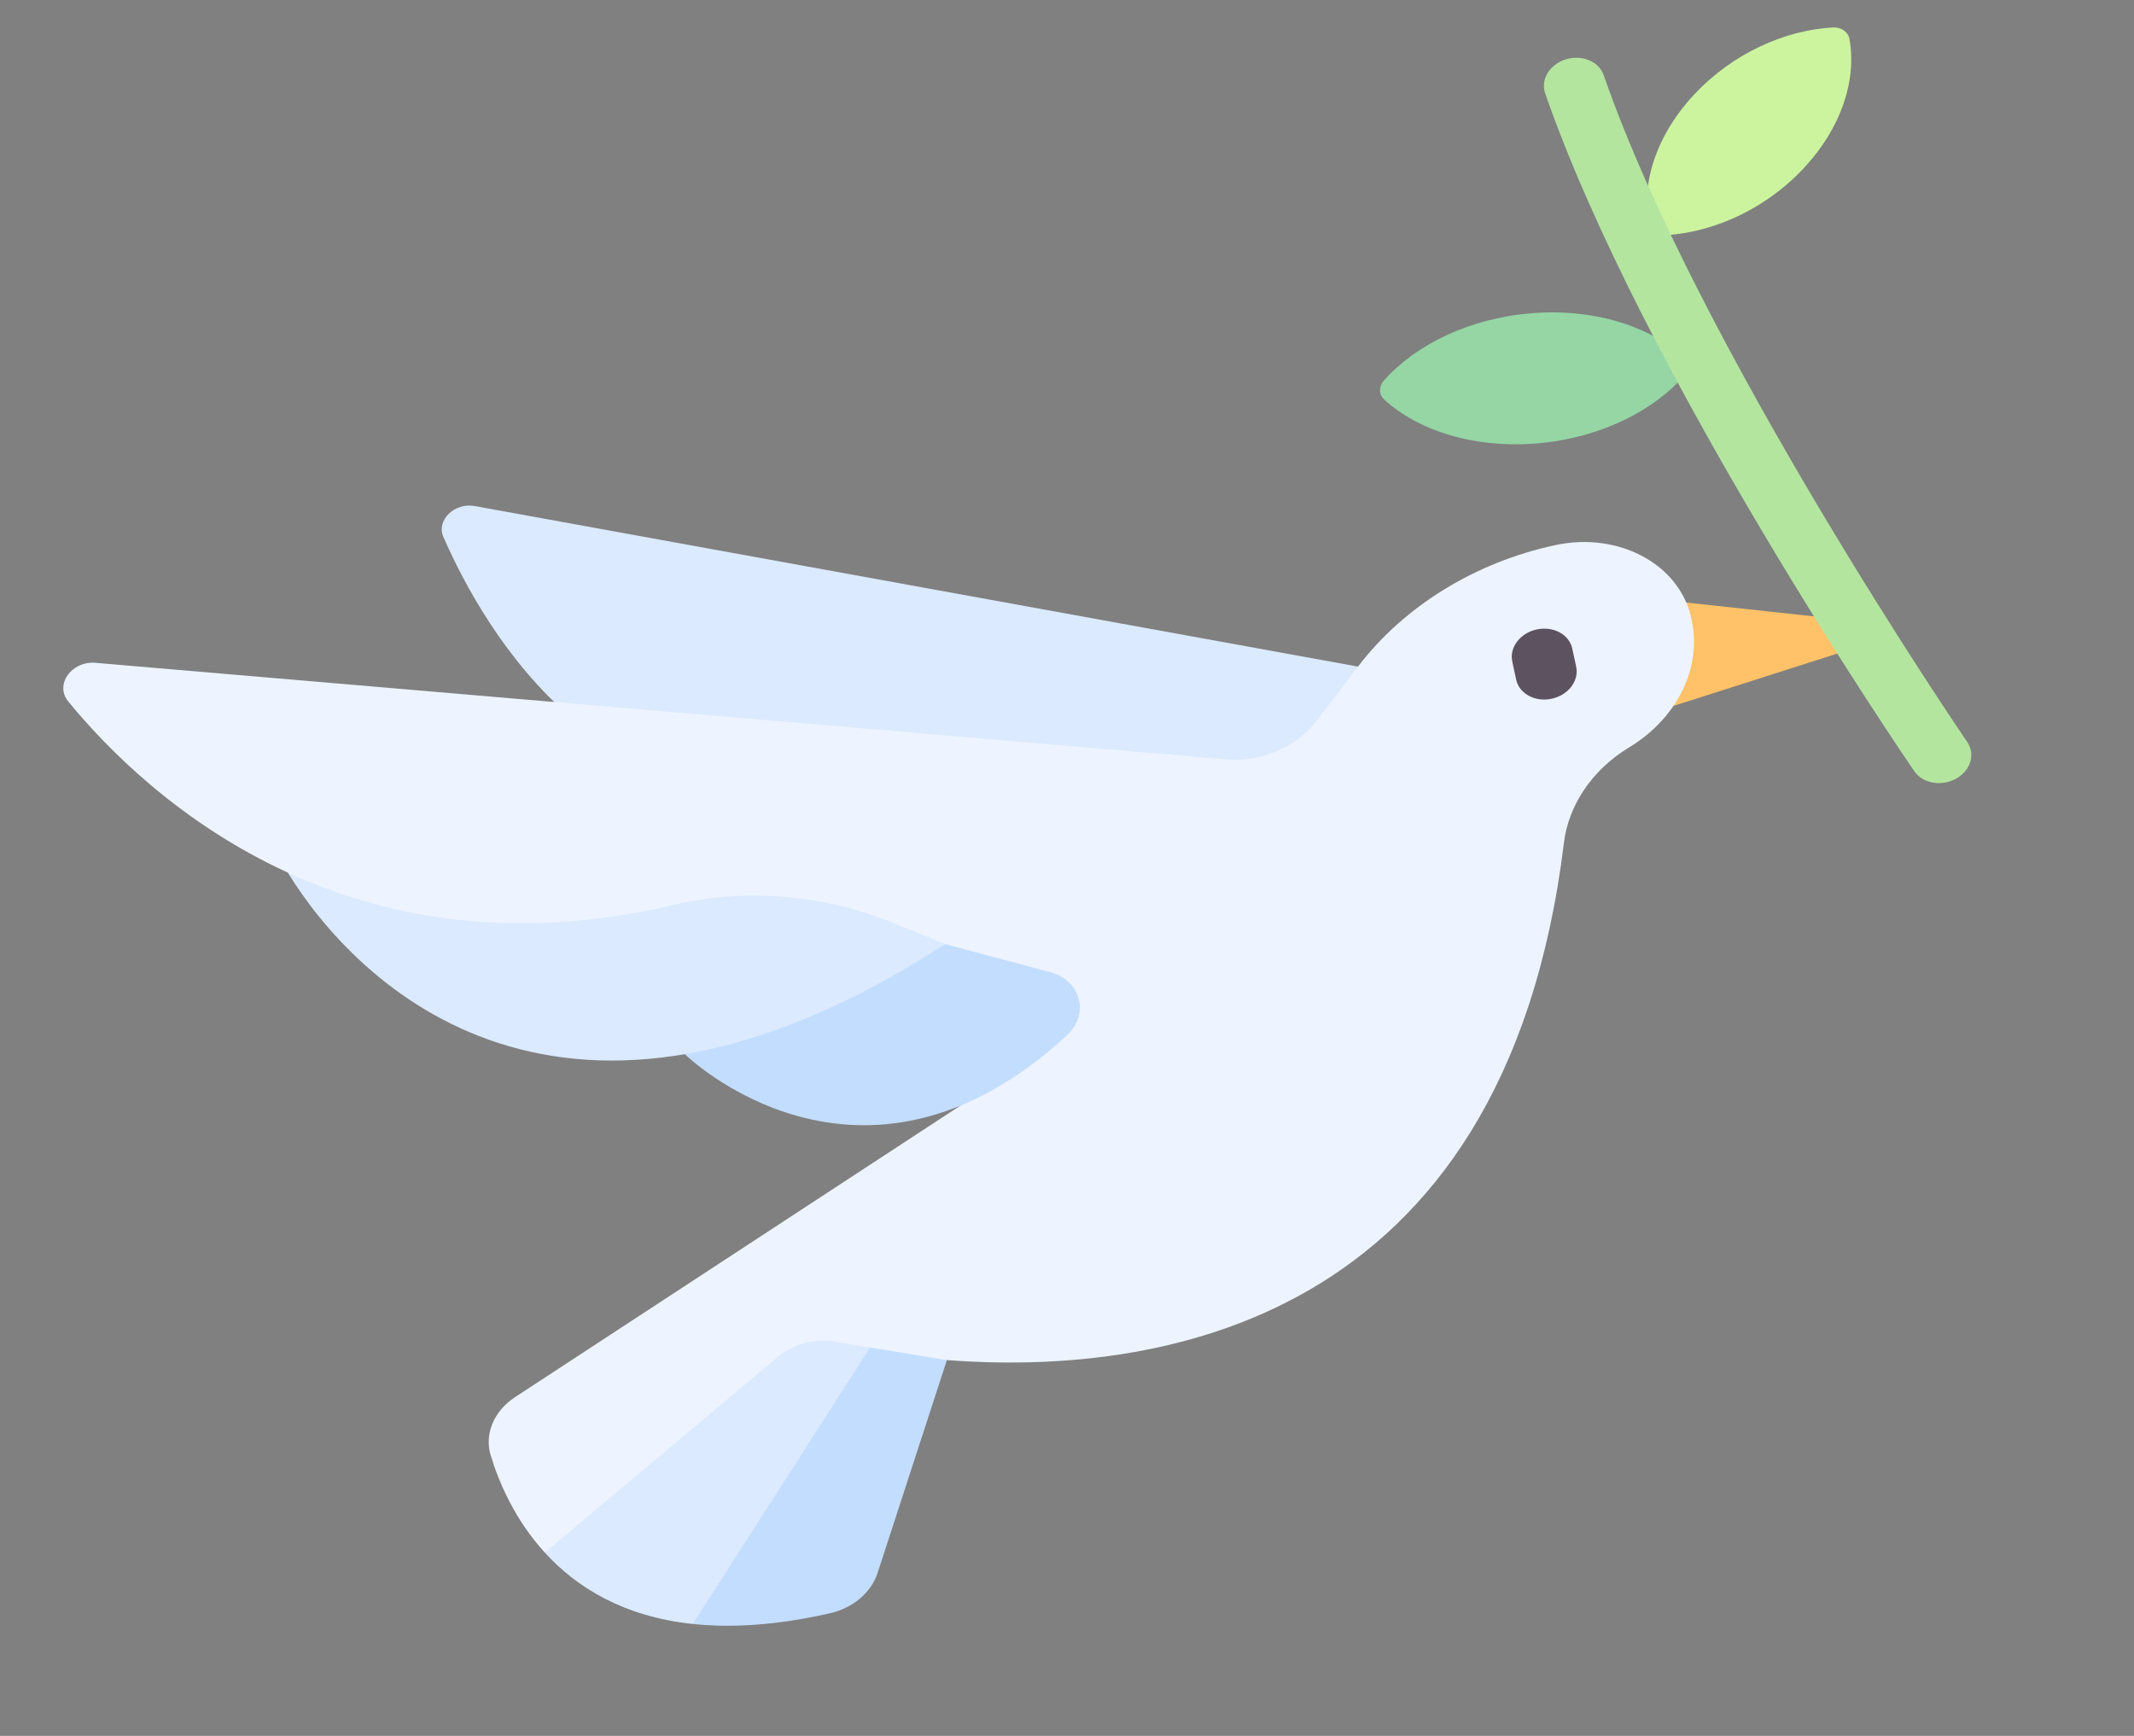 <svg width="118" height="96" viewBox="0 0 118 96" fill="none" xmlns="http://www.w3.org/2000/svg">
<rect x="0" y="0" width="118" height="96" fill="#808080" stroke="none"/>
<path d="M84.705 17.321C81.268 17.593 78.275 19.057 76.504 21.068C76.229 21.381 76.242 21.824 76.535 22.091C78.418 23.813 81.485 24.798 84.922 24.526C88.664 24.23 91.88 22.521 93.565 20.232C91.75 18.219 88.447 17.025 84.705 17.321Z" fill="#95D6A4"/>
<path d="M93.698 5.207C95.807 2.959 98.68 1.666 101.355 1.518C101.798 1.494 102.192 1.763 102.261 2.136C102.679 4.395 101.832 7.069 99.724 9.317C97.416 11.777 94.193 13.093 91.314 13.017C90.594 10.639 91.391 7.668 93.698 5.207Z" fill="#CCF49F"/>
<path d="M92.337 33.225L91.896 39.243L102.66 35.803C103.539 35.521 103.471 34.431 102.568 34.333L92.337 33.225Z" fill="#FFC269"/>
<path d="M76.205 37.067L26.247 27.985C25.126 27.781 24.115 28.772 24.516 29.691C25.634 32.251 27.915 36.557 31.655 39.743L72.977 44.918L76.205 37.067Z" fill="#DBEAFF"/>
<path d="M86.001 30.146L85.998 30.147C81.572 31.099 77.65 33.513 75.096 36.856L72.782 39.884C71.67 41.339 69.728 42.162 67.795 41.997L5.281 36.656C3.953 36.542 3.017 37.865 3.77 38.786C5.894 41.384 9.937 45.515 15.914 48.256C27.501 59.085 41.299 55.406 41.299 55.406L54.12 60.478L28.468 77.273C27.305 78.038 26.778 79.315 27.132 80.481C27.583 81.969 28.464 84.037 30.123 85.859L52.358 75.217C63.629 76.07 83.183 73.536 86.478 46.608C86.732 44.528 88.028 42.586 90.054 41.35L90.105 41.319C92.752 39.705 94.11 36.927 93.542 34.289L93.523 34.201C92.879 31.206 89.511 29.391 86.001 30.146Z" fill="#EDF4FF"/>
<path d="M46.115 74.194C45.018 74.014 43.853 74.329 43.014 75.034L30.123 85.859C31.859 87.765 34.449 89.399 38.307 89.809L48.811 79.875L48.111 74.521L46.115 74.194Z" fill="#DBEAFF"/>
<path d="M85.801 38.642C84.884 38.84 84.005 38.365 83.837 37.584L83.621 36.581C83.453 35.8 84.059 35.007 84.976 34.809C85.893 34.612 86.771 35.086 86.939 35.868L87.155 36.87C87.323 37.651 86.718 38.445 85.801 38.642Z" fill="#5D5360"/>
<path d="M107.623 43.263C106.937 43.411 106.217 43.183 105.852 42.651C105.241 41.758 90.802 20.604 85.439 5.156C85.176 4.399 85.687 3.56 86.58 3.283C87.479 3.009 88.411 3.395 88.674 4.15C93.927 19.276 108.636 40.827 108.784 41.043C109.244 41.716 108.963 42.621 108.153 43.065C107.983 43.158 107.804 43.224 107.623 43.263Z" fill="#B3E59F"/>
<path d="M38.307 89.809C40.436 90.035 42.95 89.889 45.922 89.21C47.16 88.927 48.169 88.073 48.52 87.006L52.358 75.217L48.111 74.521L38.307 89.809Z" fill="#C3DDFF"/>
<path d="M37.865 58.297L52.273 52.212L58.079 53.764C59.777 54.218 60.269 56.087 58.986 57.267C47.545 67.792 37.865 58.297 37.865 58.297Z" fill="#C3DDFF"/>
<path d="M37.169 50.057C28.456 52.11 21.379 50.763 15.914 48.257C19.697 54.41 31.09 65.921 52.273 52.212L49.319 51.009C45.604 49.495 41.3 49.083 37.169 50.057Z" fill="#DBEAFF"/>
</svg>
